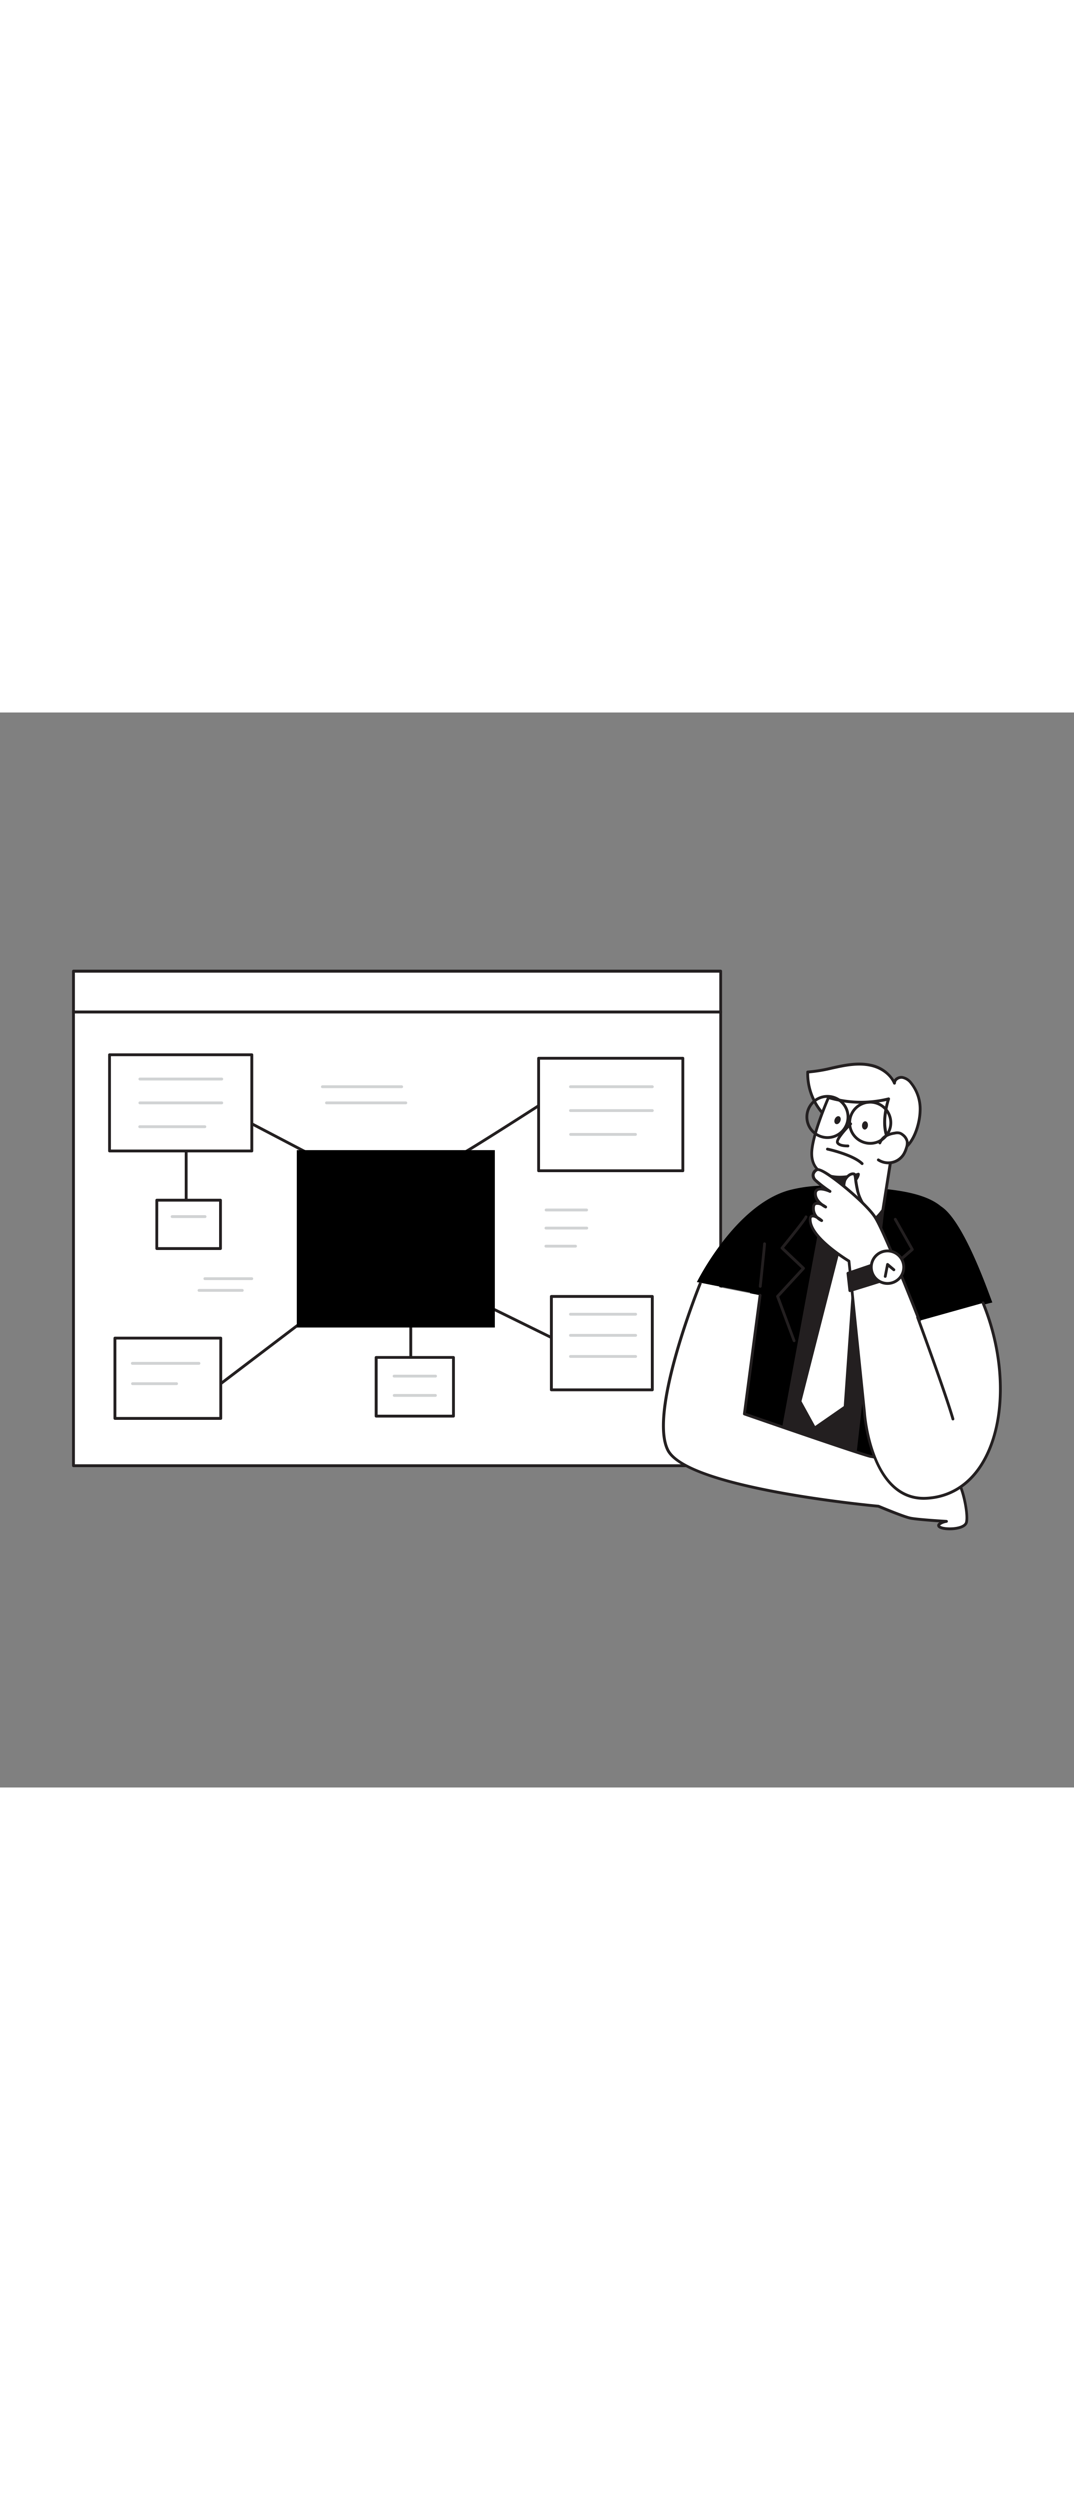 <svg id="_0060_mind_map" data-name="0060_mind_map" xmlns="http://www.w3.org/2000/svg" viewBox="0 0 500 500" data-imageid="mind-map-93" imageName="Mind Map" class="illustrations_image" style="width: 215px;"><rect x="0" y="0" width="500" height="500" fill="#808080" stroke="none"/><defs><style>.cls-1_mind-map-93{fill:#fff;}.cls-2_mind-map-93{fill:#231f20;}.cls-3_mind-map-93{fill:#68e1fd;}.cls-4_mind-map-93{fill:#d1d3d4;}</style></defs><g id="Mindmap_mind-map-93"><rect class="cls-1_mind-map-93" x="79.32" y="94.17" width="211.06" height="301.28" transform="translate(429.66 59.96) rotate(90)"/><path class="cls-2_mind-map-93" d="M335.49,351H34.21a.67.67,0,0,1-.66-.67v-211a.66.66,0,0,1,.66-.66H335.49a.65.65,0,0,1,.66.66V350.33A.66.66,0,0,1,335.49,351ZM34.87,349.67h300V139.94h-300Z"/><rect class="cls-1_mind-map-93" x="175.36" y="-20.85" width="18.97" height="301.28" transform="translate(55.06 314.64) rotate(-90)"/><path class="cls-2_mind-map-93" d="M335.49,139.94H34.21a.67.67,0,0,1-.66-.66v-19a.67.67,0,0,1,.66-.66H335.49a.66.66,0,0,1,.66.66v19A.66.66,0,0,1,335.49,139.94ZM34.87,138.62h300V121h-300Z"/><path class="cls-2_mind-map-93" d="M147.23,207.65a.68.68,0,0,1-.31-.08l-39.46-20.64a.66.66,0,1,1,.62-1.17l39.45,20.64a.66.66,0,0,1-.3,1.25Z"/><path class="cls-2_mind-map-93" d="M102.77,312.84a.66.66,0,0,1-.4-1.19l44.46-33.75a.66.66,0,0,1,.92.13.66.66,0,0,1-.12.93l-44.45,33.75A.69.69,0,0,1,102.77,312.84Z"/><path class="cls-2_mind-map-93" d="M274.59,300.18a.59.59,0,0,1-.29-.07l-44.22-21.72a.66.66,0,0,1,.58-1.19l44.22,21.72a.66.66,0,0,1-.29,1.26Z"/><path class="cls-2_mind-map-93" d="M211.66,207.62a.48.48,0,0,1-.44-.27c-.46-.65.22-1.19,1.74-2.38a.67.67,0,0,1,.93.11l.06.11c6.89-3.93,27.57-17.1,41.82-26.32a.67.67,0,0,1,.92.2.67.67,0,0,1-.2.92c-.11.07-11.08,7.16-22,14.07C216.37,205.55,212.67,207.62,211.66,207.62Z"/><path class="cls-2_mind-map-93" d="M86.67,227.5a.67.67,0,0,1-.67-.66v-22.9a.67.67,0,0,1,1.33,0v22.9A.67.67,0,0,1,86.67,227.5Z"/><rect class="cls-1_mind-map-93" x="61.73" y="148.45" width="44.74" height="66.24" transform="translate(265.67 97.47) rotate(90)"/><path class="cls-2_mind-map-93" d="M117.22,204.6H51a.65.65,0,0,1-.66-.66V159.2a.66.66,0,0,1,.66-.66h66.24a.66.66,0,0,1,.66.66v44.74A.65.65,0,0,1,117.22,204.6Zm-65.58-1.32h64.92V159.86H51.64Z"/><rect class="cls-1_mind-map-93" x="59.44" y="285.04" width="37.39" height="49.27" transform="translate(387.81 231.53) rotate(90)"/><path class="cls-2_mind-map-93" d="M102.77,329H53.5a.67.67,0,0,1-.66-.66V291a.67.67,0,0,1,.66-.67h49.27a.67.67,0,0,1,.67.67v37.39A.67.67,0,0,1,102.77,329Zm-48.6-1.33h47.94V291.64H54.17Z"/><rect class="cls-1_mind-map-93" x="179.47" y="295.64" width="27.3" height="35.97" transform="translate(506.75 120.5) rotate(90)"/><path class="cls-2_mind-map-93" d="M211.11,327.94h-36a.67.67,0,0,1-.67-.66V300a.67.67,0,0,1,.67-.67h36a.67.67,0,0,1,.66.67v27.3A.67.67,0,0,1,211.11,327.94Zm-35.31-1.33h34.65v-26H175.8Z"/><rect class="cls-1_mind-map-93" x="258.16" y="153.41" width="52.33" height="67.15" transform="translate(471.31 -97.34) rotate(90)"/><path class="cls-2_mind-map-93" d="M317.9,213.81H250.75a.66.66,0,0,1-.66-.66V160.82a.67.67,0,0,1,.66-.66H317.9a.66.66,0,0,1,.66.66v52.33A.65.65,0,0,1,317.9,213.81Zm-66.49-1.32h65.83v-51H251.41Z"/><rect class="cls-1_mind-map-93" x="258.47" y="269.84" width="43.44" height="46.98" transform="translate(573.52 13.13) rotate(90)"/><path class="cls-2_mind-map-93" d="M303.69,315.71h-47a.67.67,0,0,1-.67-.66V271.6a.67.67,0,0,1,.67-.66h47a.67.67,0,0,1,.66.66v43.45A.67.67,0,0,1,303.69,315.71Zm-46.32-1.32H303V272.27H257.37Z"/><rect class="cls-1_mind-map-93" x="76.58" y="223.26" width="22.49" height="29.63" transform="translate(325.9 150.26) rotate(90)"/><path class="cls-2_mind-map-93" d="M102.64,250H73a.67.67,0,0,1-.66-.67V226.84a.67.67,0,0,1,.66-.67h29.64a.67.67,0,0,1,.66.67v22.48A.67.67,0,0,1,102.64,250Zm-29-1.33H102V227.5H73.67Z"/><line class="cls-1_mind-map-93" x1="191.24" y1="299.52" x2="191.24" y2="279.88"/><path class="cls-2_mind-map-93" d="M191.23,300.18a.67.67,0,0,1-.66-.66V279.88a.67.67,0,0,1,1.33,0v19.64A.67.67,0,0,1,191.23,300.18Z"/><rect class="cls-3_mind-map-93 targetColor" x="143.02" y="198.71" width="82.51" height="92.2" transform="translate(429.08 60.53) rotate(90)" style="fill: rgb(0, 0, 0);"/><path class="cls-4_mind-map-93" d="M303.69,174.73H265.58a.66.66,0,0,1,0-1.32h38.11a.66.66,0,0,1,0,1.32Z"/><path class="cls-4_mind-map-93" d="M303.69,185.82H265.58a.66.66,0,0,1,0-1.32h38.11a.66.66,0,0,1,0,1.32Z"/><path class="cls-4_mind-map-93" d="M295.92,196.91H265.58a.67.67,0,0,1,0-1.33h30.34a.67.67,0,0,1,0,1.33Z"/><path class="cls-4_mind-map-93" d="M103.15,171.15H65.05a.67.67,0,0,1,0-1.33h38.1a.67.67,0,1,1,0,1.33Z"/><path class="cls-4_mind-map-93" d="M103.15,182.24H65.05a.67.67,0,0,1,0-1.33h38.1a.67.67,0,1,1,0,1.33Z"/><path class="cls-4_mind-map-93" d="M95.38,193.32H65.05a.66.66,0,0,1,0-1.32H95.38a.66.66,0,1,1,0,1.32Z"/><path class="cls-4_mind-map-93" d="M95.38,235.14H80.22a.67.67,0,1,1,0-1.33H95.38a.67.67,0,1,1,0,1.33Z"/><path class="cls-4_mind-map-93" d="M92.65,303.39H61.7a.67.67,0,1,1,0-1.33h31a.67.67,0,0,1,0,1.33Z"/><path class="cls-4_mind-map-93" d="M82.21,312.84H61.7a.66.66,0,1,1,0-1.32H82.21a.66.66,0,0,1,0,1.32Z"/><path class="cls-4_mind-map-93" d="M202.78,309.32H183.46a.66.66,0,1,1,0-1.32h19.32a.66.66,0,1,1,0,1.32Z"/><path class="cls-4_mind-map-93" d="M202.78,318.31H183.46a.67.67,0,0,1,0-1.33h19.32a.67.67,0,0,1,0,1.33Z"/><path class="cls-4_mind-map-93" d="M295.92,280.54H265.58a.66.66,0,0,1,0-1.32h30.34a.66.66,0,0,1,0,1.32Z"/><path class="cls-4_mind-map-93" d="M295.92,290.36H265.58a.66.66,0,0,1,0-1.32h30.34a.66.66,0,0,1,0,1.32Z"/><path class="cls-4_mind-map-93" d="M295.92,300.18H265.58a.66.66,0,0,1,0-1.32h30.34a.66.66,0,0,1,0,1.32Z"/><path class="cls-4_mind-map-93" d="M187,174.73H150.09a.66.66,0,1,1,0-1.32H187a.66.66,0,0,1,0,1.32Z"/><path class="cls-4_mind-map-93" d="M188.88,182.23H152a.66.66,0,0,1,0-1.32h36.93a.66.66,0,0,1,0,1.32Z"/><path class="cls-4_mind-map-93" d="M273.17,232.06h-19a.67.67,0,0,1,0-1.33h19a.67.67,0,0,1,0,1.33Z"/><path class="cls-4_mind-map-93" d="M273.17,240.47h-19a.66.66,0,0,1,0-1.32h19a.66.66,0,1,1,0,1.32Z"/><path class="cls-4_mind-map-93" d="M267.94,248.88h-13.8a.66.66,0,0,1,0-1.32h13.8a.66.66,0,1,1,0,1.32Z"/><path class="cls-4_mind-map-93" d="M117.22,264H95.38a.66.66,0,0,1,0-1.32h21.84a.66.66,0,0,1,0,1.32Z"/><path class="cls-4_mind-map-93" d="M112.79,269.45H92.65a.66.66,0,0,1,0-1.32h20.14a.66.66,0,1,1,0,1.32Z"/></g><g id="character_mind-map-93"><path class="cls-1_mind-map-93" d="M424.19,172.36A6.72,6.72,0,0,0,420,169.7c-1.69-.18-3.58,1-3.59,2.73-1.92-4.51-6.55-7.44-11.34-8.43s-9.78-.31-14.58.67S380.93,167,376,167.22A28.05,28.05,0,0,0,383.52,187a55.75,55.75,0,0,0,7.68,6.44l5.7,4.22c5.83,4.31,14.07,8.59,21.64,6.37,6.63-1.94,9.62-12.49,9.82-18.45A19.5,19.5,0,0,0,424.19,172.36Z"/><path class="cls-2_mind-map-93" d="M414.21,205.28c-6.55,0-13-3.66-17.7-7.11l-5.7-4.22a55.63,55.63,0,0,1-7.77-6.51,28.58,28.58,0,0,1-7.66-20.24.65.65,0,0,1,.63-.64,68.54,68.54,0,0,0,11-1.82c1.11-.24,2.21-.49,3.31-.71,4.49-.93,9.75-1.73,14.84-.68a16.57,16.57,0,0,1,11.09,7.38,3.85,3.85,0,0,1,.57-.65,4.31,4.31,0,0,1,3.21-1,7.26,7.26,0,0,1,4.63,2.9A20,20,0,0,1,429,185.58c-.22,6.73-3.57,17.1-10.29,19.07A16,16,0,0,1,414.21,205.28Zm-37.52-37.44A27.3,27.3,0,0,0,384,186.53a54.7,54.7,0,0,0,7.58,6.36l5.7,4.22c5.5,4.06,13.61,8.45,21.07,6.27,6-1.77,9.13-11.69,9.34-17.85a18.67,18.67,0,0,0-4-12.74h0a6,6,0,0,0-3.75-2.43,3,3,0,0,0-2.19.71,1.86,1.86,0,0,0-.67,1.36.66.66,0,0,1-.53.64.65.65,0,0,1-.74-.38c-1.67-3.92-5.83-7-10.87-8-4.85-1-9.95-.22-14.3.67l-3.29.71A72.21,72.21,0,0,1,376.69,167.84Z"/><path class="cls-3_mind-map-93 targetColor" d="M442.12,279.4l19.87-5c-.75-1.43-12.83-37.64-23.89-44.68-9.5-7.91-28.59-8.69-50.2-9.52a66.36,66.36,0,0,0-20.56,2c-25.21,7-42.91,42.71-42.91,42.71l24.82,4.91s-3.95,36.92-7.41,81.93c0,0,39.57,8.9,101.4,5.44C443.24,357.17,441.54,285.8,442.12,279.4Z" style="fill: rgb(0, 0, 0);"/><polygon class="cls-2_mind-map-93" points="382.52 236.33 362 347.62 396.81 356.07 411.02 231.4 382.52 236.33"/><path class="cls-2_mind-map-93" d="M396.81,356.73l-.16,0-34.81-8.45a.66.66,0,0,1-.49-.76l20.52-111.28a.65.65,0,0,1,.54-.53l28.49-4.94a.66.66,0,0,1,.77.72L397.46,356.14a.65.65,0,0,1-.28.47A.63.63,0,0,1,396.81,356.73Zm-34.05-9.6,33.48,8.12,14-123-27.17,4.71Z"/><polygon class="cls-1_mind-map-93" points="389.9 236.65 392.41 244.6 373.13 320.36 379.47 331.88 392.81 322.63 398.09 247.12 407.27 234.57 389.9 236.65"/><path class="cls-1_mind-map-93" d="M384.44,214.7l-3.83,16.11s3.29,10.87,14.22,10A21.85,21.85,0,0,0,411,231.4l4.7-29.7s-7.12-5.43-2.07-22a52.79,52.79,0,0,1-27.95-.64s-7.76,17.59-7.81,25.94S384.44,214.7,384.44,214.7Z"/><path class="cls-2_mind-map-93" d="M393.66,241.56C383.3,241.56,380,231.12,380,231a.82.82,0,0,1,0-.35l3.69-15.51c-1.77-.62-6.48-3-6.43-10.15.06-8.39,7.56-25.48,7.88-26.2a.67.67,0,0,1,.79-.37,52.42,52.42,0,0,0,27.56.65.66.66,0,0,1,.83.83c-4.83,15.84,1.78,21.22,1.85,21.27a.67.67,0,0,1,.25.63l-4.71,29.69a.54.54,0,0,1-.09.24,22.31,22.31,0,0,1-16.7,9.77C394.47,241.54,394.06,241.56,393.66,241.56ZM381.3,230.79c.46,1.37,3.81,10.13,13.48,9.4a21.28,21.28,0,0,0,15.6-9L415,202c-1.34-1.27-6.31-7.12-2.32-21.31a55,55,0,0,1-26.61-.78c-1.28,3-7.48,17.83-7.53,25.14-.05,7.68,5.77,9,6,9a.67.67,0,0,1,.51.8Z"/><path class="cls-1_mind-map-93" d="M409.64,200.18a7,7,0,0,1,2.93-3.29,12.06,12.06,0,0,1,4-1.25,4.89,4.89,0,0,1,2.28,0,4.16,4.16,0,0,1,1.41.78,5.39,5.39,0,0,1,2.1,3.08,6.38,6.38,0,0,1-.35,3,12.52,12.52,0,0,1-1.33,3.07,8.44,8.44,0,0,1-11.74,2.55"/><path class="cls-2_mind-map-93" d="M413.56,210.13a9.13,9.13,0,0,1-5-1.48.65.65,0,0,1-.19-.91.66.66,0,0,1,.91-.2,7.78,7.78,0,0,0,10.82-2.34,12.34,12.34,0,0,0,1.26-2.91,5.78,5.78,0,0,0,.33-2.71,4.82,4.82,0,0,0-1.86-2.67,3.43,3.43,0,0,0-1.18-.68,4.46,4.46,0,0,0-2,.06,11.65,11.65,0,0,0-3.78,1.17,6.29,6.29,0,0,0-2.65,3,.65.65,0,0,1-.87.35.67.67,0,0,1-.35-.87,7.72,7.72,0,0,1,3.21-3.61,13.2,13.2,0,0,1,4.2-1.33,5.62,5.62,0,0,1,2.58,0,5,5,0,0,1,1.64.9,6,6,0,0,1,2.34,3.47,7,7,0,0,1-.37,3.35,13,13,0,0,1-1.4,3.22,9.17,9.17,0,0,1-5.76,4A9.46,9.46,0,0,1,413.56,210.13Z"/><path class="cls-2_mind-map-93" d="M382.91,222.77A13.83,13.83,0,0,0,394.25,221c5.36-3.71,5.38-6.36,5.38-6.36s-8.14,2.88-14.81.37Z"/><path class="cls-2_mind-map-93" d="M386.75,224a13.75,13.75,0,0,1-4.05-.56.65.65,0,0,1-.43-.78l1.91-7.75a.68.68,0,0,1,.34-.42.65.65,0,0,1,.53,0c6.37,2.4,14.28-.35,14.36-.38a.67.67,0,0,1,.6.09.65.65,0,0,1,.28.54c0,.31-.18,3.11-5.66,6.91A13.71,13.71,0,0,1,386.75,224Zm-3-1.66a13.14,13.14,0,0,0,10.17-1.82c3-2.09,4.25-3.81,4.75-4.83-2.46.68-8.17,1.9-13.34.24Z"/><path class="cls-1_mind-map-93" d="M396,191.34s-7.1,7.08-6.08,8.76,4.84,1.47,4.84,1.47"/><path class="cls-2_mind-map-93" d="M394.29,202.24c-1.18,0-4-.18-4.93-1.79-1.12-1.85,3.4-6.8,6.19-9.58a.65.65,0,0,1,.93,0,.66.66,0,0,1,0,.94c-3.48,3.47-6.28,7.19-6,8,.65,1.08,3.34,1.18,4.24,1.14a.66.66,0,0,1,.07,1.32Z"/><ellipse class="cls-2_mind-map-93" cx="402.72" cy="192.07" rx="1.94" ry="1.38" transform="translate(166.99 570.9) rotate(-83.61)"/><ellipse class="cls-2_mind-map-93" cx="389.9" cy="189.59" rx="1.94" ry="1.38" transform="translate(60.43 471.41) rotate(-66.47)"/><path class="cls-2_mind-map-93" d="M401.37,210.5a.67.67,0,0,1-.46-.18c-4.23-4.06-15.71-6.57-15.82-6.6a.65.65,0,0,1-.51-.78.66.66,0,0,1,.79-.51c.48.1,12,2.61,16.46,6.93a.67.67,0,0,1,0,.94A.69.69,0,0,1,401.37,210.5Z"/><line class="cls-1_mind-map-93" x1="446.86" y1="302.27" x2="461.04" y2="313.15"/><path class="cls-2_mind-map-93" d="M461,313.81a.66.66,0,0,1-.4-.13l-14.18-10.89a.66.66,0,0,1,.81-1.05l14.18,10.88a.66.66,0,0,1-.41,1.19Z"/><path class="cls-1_mind-map-93" d="M406.18,234.16s-5.43-5.21-6.87-11.58-.88-7.75-1.88-8-2.66.45-3.9,2.61-.9,9.82,1.12,12.89S406.18,234.16,406.18,234.16Z"/><path class="cls-2_mind-map-93" d="M406.18,234.82h-.07c-1-.1-9.89-1.1-12-4.33s-2.51-11.18-1.13-13.58,3.3-3.22,4.61-2.94c1,.22,1.13,1.06,1.36,2.73.16,1.2.41,3,1,5.74,1.37,6.09,6.63,11.19,6.68,11.24a.67.67,0,0,1,.14.76A.66.66,0,0,1,406.18,234.82Zm-9.11-19.58c-.73,0-2,.57-3,2.32s-.85,9.24,1.09,12.2c1.23,1.87,6.09,3,9.23,3.5a25.77,25.77,0,0,1-5.77-10.53c-.63-2.8-.88-4.63-1-5.85a7,7,0,0,0-.32-1.62Z"/><path class="cls-1_mind-map-93" d="M325.94,265.56S301.79,324.91,310.85,343s98.08,26.16,98.08,26.16,11.31,4.77,14.83,5.53,16.85,1.51,16.85,1.51-5,1-3.27,2.51,11.57,1.51,12.58-2-1.76-17.6-4.78-19.87S407.92,346.29,405.41,346s-58.85-19.78-58.85-19.78l7.29-55.16"/><path class="cls-2_mind-map-93" d="M442.14,380.36c-2.28,0-4.37-.39-5.23-1.12a1.4,1.4,0,0,1-.56-1.46,2,2,0,0,1,1-1.1c-4.2-.28-11.23-.8-13.69-1.32-3.41-.73-13.69-5-14.87-5.53-4.9-.45-89.46-8.43-98.51-26.51-3.83-7.66-2.45-23.14,4.11-46,4.86-16.94,10.9-31.86,11-32a.67.67,0,0,1,.87-.36.66.66,0,0,1,.36.86c-.24.6-23.93,59.28-15.11,76.92S408.1,368.44,409,368.52a.49.49,0,0,1,.2.05c.11,0,11.29,4.76,14.71,5.49s16.62,1.49,16.75,1.5a.65.65,0,0,1,.62.61.66.66,0,0,1-.53.7,6.75,6.75,0,0,0-3.1,1.23s.05.06.14.13c.93.8,5.56,1.21,8.84.22,1.06-.32,2.38-.91,2.66-1.91,1-3.52-1.85-17.14-4.54-19.16S408.39,347,405.34,346.7c-2.52-.25-53.23-17.82-59-19.82a.67.67,0,0,1-.44-.71L353.2,271a.66.66,0,0,1,1.31.17l-7.22,54.63c22.61,7.84,56.41,19.39,58.18,19.57,2,.2,36.77,8.47,40.07,10.94s6,16.95,5,20.58c-.36,1.25-1.59,2.23-3.56,2.82A17.68,17.68,0,0,1,442.14,380.36Z"/><path class="cls-1_mind-map-93" d="M428,282.92s-16.21-41.51-20.77-48.35-24.54-23.51-27-21.85-1.76,3.52-.72,4.77,6.83,5.28,6.83,5.28-6.52-3-6.73.93,4.77,6.32,4.77,6.32-5.49-4-5.7.31a6.38,6.38,0,0,0,3.83,6s-5.85-5-5.28.21c.93,8.49,18,18.64,18,18.64l7.25,70.6s2.59,41,28.72,39.71c33.53-1.6,43.25-50,26.49-90.87"/><path class="cls-2_mind-map-93" d="M430.08,366.18c-25.38,0-28.2-39.95-28.23-40.36l-7.21-70.24c-2.34-1.43-17.16-10.76-18.06-19-.16-1.48.16-2.45.95-2.87a2,2,0,0,1,1.16-.19,6.52,6.52,0,0,1-.66-3.25,2.58,2.58,0,0,1,1.3-2.43,2.41,2.41,0,0,1,1-.22,5.89,5.89,0,0,1-1.4-4,2.57,2.57,0,0,1,1.2-2.2,4.24,4.24,0,0,1,2.67-.4,30.37,30.37,0,0,1-3.82-3.15,3.52,3.52,0,0,1,.87-5.74c1.83-1.23,8.36,3.56,13.52,7.78,5.4,4.42,12,10.55,14.43,14.26C412.37,241,428,281,428.66,282.68a.66.66,0,0,1-1.24.48c-.16-.42-16.23-41.52-20.7-48.22-4.81-7.22-23.94-22.51-26.12-21.66a2.74,2.74,0,0,0-1.36,1.74,2.81,2.81,0,0,0,.79,2,64,64,0,0,0,6.7,5.16.66.66,0,0,1-.65,1.15c-1.44-.66-4.12-1.45-5.23-.78a1.24,1.24,0,0,0-.57,1.14c-.11,2.15,1.6,3.82,2.92,4.78a14.42,14.42,0,0,1,1.58,1,.67.67,0,0,1,.17.88.65.65,0,0,1-.85.25,10.44,10.44,0,0,1-1.63-1,3.62,3.62,0,0,0-2.57-.56c-.33.16-.52.6-.55,1.3a5.25,5.25,0,0,0,1.49,4,13.71,13.71,0,0,1,2.11,1.48.66.66,0,0,1,.14.85.67.67,0,0,1-.82.27,8,8,0,0,1-2.17-1.5c-.85-.47-1.61-.72-2-.54s-.34.71-.25,1.56c.88,8.07,17.53,18,17.7,18.14a.68.68,0,0,1,.32.51l7.25,70.59c0,.43,2.83,40.27,28,39.12,10.46-.5,19.16-5.75,25.17-15.18,11.42-17.93,11.72-48,.74-74.78a.66.66,0,1,1,1.23-.5c11.13,27.17,10.79,57.71-.86,76-6.24,9.81-15.31,15.27-26.21,15.79Z"/><path class="cls-1_mind-map-93" d="M427.2,281.32s13.08,35.55,16.43,47.28"/><path class="cls-2_mind-map-93" d="M443.63,329.27a.65.65,0,0,1-.63-.48c-3.31-11.58-16.29-46.88-16.42-47.24a.66.66,0,1,1,1.24-.45c.13.35,13.13,35.7,16.45,47.32a.66.66,0,0,1-.46.82Z"/><path class="cls-2_mind-map-93" d="M353.94,267.56h-.07a.66.66,0,0,1-.59-.73c.81-7.53,2-19,2-19.71a.66.66,0,0,1,1.32,0c0,1-1.81,17.93-2,19.85A.66.66,0,0,1,353.94,267.56Z"/><path class="cls-2_mind-map-93" d="M385.23,198.37a10.24,10.24,0,1,1,10.24-10.24A10.25,10.25,0,0,1,385.23,198.37Zm0-19.15a8.92,8.92,0,1,0,8.91,8.91A8.93,8.93,0,0,0,385.23,179.22Z"/><path class="cls-2_mind-map-93" d="M405.13,201.06a10.24,10.24,0,1,1,10.24-10.24A10.26,10.26,0,0,1,405.13,201.06Zm0-19.16a8.92,8.92,0,1,0,8.92,8.92A8.93,8.93,0,0,0,405.13,181.9Z"/><path class="cls-2_mind-map-93" d="M369.68,292.85a.66.66,0,0,1-.62-.43l-7.68-20.62a.66.66,0,0,1,.13-.67l11.6-12.58-9.52-9a.66.66,0,0,1,0-.9c4-4.92,10.48-13,11-14.16a.65.65,0,0,1,.52-.54.65.65,0,0,1,.78.52c.07.35.19.94-10.89,14.54l9.54,9.05a.65.65,0,0,1,0,.92l-11.76,12.76L370.3,292a.67.67,0,0,1-.39.85A.62.62,0,0,1,369.68,292.85Z"/><path class="cls-2_mind-map-93" d="M418.83,255.49a.66.66,0,0,1-.44-1.16l5.49-4.77L416.2,236a.66.66,0,0,1,1.15-.64l7.94,14.07a.68.68,0,0,1-.14.83l-5.89,5.12A.72.72,0,0,1,418.83,255.49Z"/><path class="cls-2_mind-map-93" d="M394.76,260.84l.9,8.07s23.84-7.28,23.68-7.66-1.65-8.21-1.65-8.21Z"/><path class="cls-2_mind-map-93" d="M395.66,269.57a.66.66,0,0,1-.36-.11.69.69,0,0,1-.3-.48l-.89-8.06a.66.66,0,0,1,.44-.7l22.93-7.81a.64.64,0,0,1,.54.06.66.66,0,0,1,.32.44c.55,2.92,1.49,7.7,1.62,8.12a.77.77,0,0,1,0,.52c-.16.33-.35.74-24.09,8A.58.58,0,0,1,395.66,269.57Zm-.18-8.27.75,6.74c8.29-2.53,20-6.2,22.35-7.13-.3-1.34-.93-4.6-1.4-7Z"/><circle class="cls-1_mind-map-93" cx="413.18" cy="258" r="7.56"/><path class="cls-2_mind-map-93" d="M413.18,266.23a8.23,8.23,0,1,1,8.23-8.23A8.23,8.23,0,0,1,413.18,266.23Zm0-15.13a6.9,6.9,0,1,0,6.9,6.9A6.91,6.91,0,0,0,413.18,251.1Z"/><path class="cls-2_mind-map-93" d="M412.11,262.94H412a.65.65,0,0,1-.52-.77l1.08-5.57a.65.65,0,0,1,.42-.5.69.69,0,0,1,.65.12l2.93,2.48a.65.65,0,0,1,.08.93.66.66,0,0,1-.93.08L413.62,258l-.87,4.46A.65.65,0,0,1,412.11,262.94Z"/></g></svg>